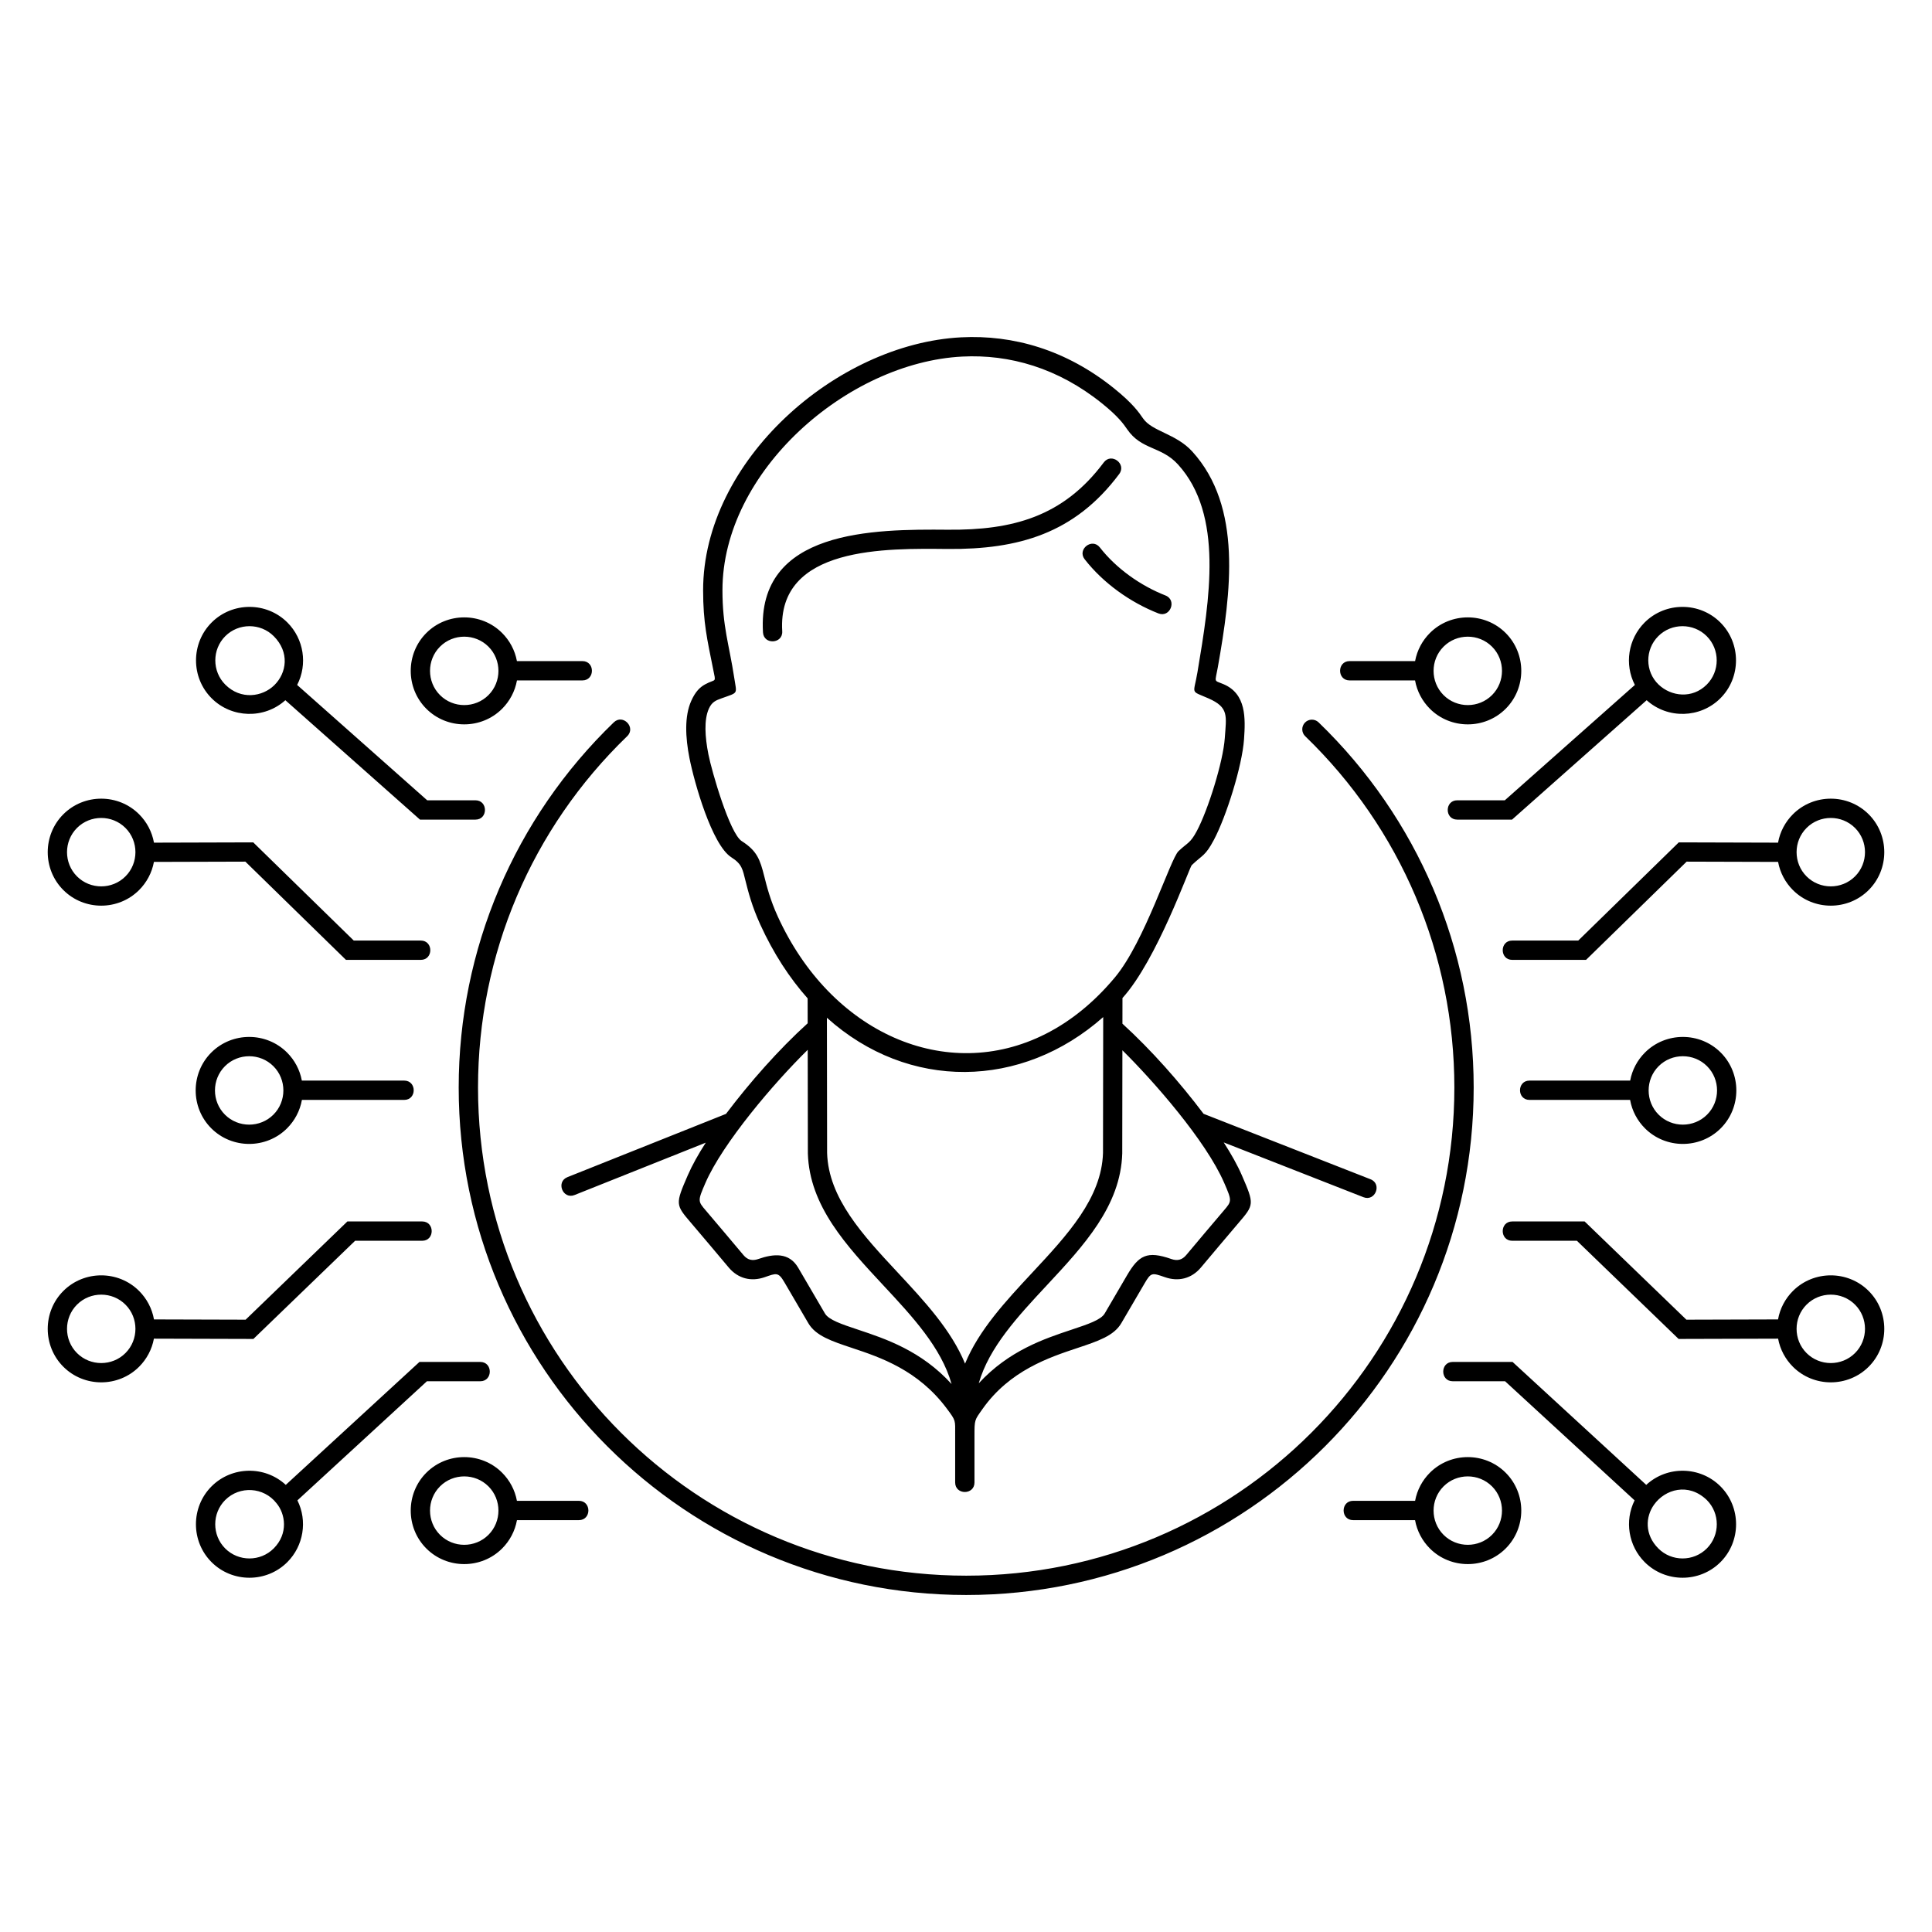 <?xml version="1.0" encoding="UTF-8"?>
<!DOCTYPE svg PUBLIC "-//W3C//DTD SVG 1.1//EN" "http://www.w3.org/Graphics/SVG/1.1/DTD/svg11.dtd">
<!-- Creator: CorelDRAW 2018 (64-Bit) -->
<svg xmlns="http://www.w3.org/2000/svg" xml:space="preserve" width="500mm" height="500mm" version="1.1" style="shape-rendering:geometricPrecision; text-rendering:geometricPrecision; image-rendering:optimizeQuality; fill-rule:evenodd; clip-rule:evenodd"
viewBox="0 0 50000 50000"
 xmlns:xlink="http://www.w3.org/1999/xlink">
 <defs>
  <style type="text/css">
   <![CDATA[
    .fil0 {fill:black;fill-rule:nonzero}
   ]]>
  </style>
 </defs>
 <g id="Слой_x0020_1">
  <path class="fil0" d="M33778.89 19053.56c-99.24,-95.46 -102.3,-253.3 -6.84,-352.54 95.46,-99.24 253.3,-102.3 352.54,-6.84 2572.11,2482.82 4014.04,5875.45 4014.04,9450.36 0,7253.54 -5880.25,13133.79 -13133.79,13133.79 -7253.54,0 -13133.79,-5880.25 -13133.79,-13133.79 0,-3574.96 1441.97,-6967.59 4014.12,-9450.43 236.37,-227.36 582.06,132.03 345.7,359.38 -2475.59,2389.64 -3859.82,5650.63 -3859.82,9091.05 0,6977.48 5656.31,12633.79 12633.79,12633.79 6977.48,0 12633.79,-5656.31 12633.79,-12633.79 0,-3440.38 -1384.19,-6701.36 -3859.74,-9090.98zm-8559.42 18122.61l0 1189.93c0,328.84 -500,328.84 -500,0l0 -1234.03c0,-383.85 23.49,-355.48 -213.19,-673.84 -746.27,-1003.81 -1726.33,-1330.54 -2453.54,-1572.8 -528.65,-176.12 -941.73,-313.73 -1133.54,-641.75l-619.54 -1059.45c-156.35,-267.35 -207.69,-236.07 -510.18,-130.54 -349.58,121.94 -688.6,35.95 -928.56,-248.45 -324.25,-384.33 -646.65,-771.38 -973.57,-1153.32 -405.55,-473.99 -413.82,-483.67 -87.54,-1236.04 112.05,-258.36 272.58,-544.67 465.26,-843.78l-3395.85 1355.01c-304.47,120.75 -488.02,-342.18 -183.6,-462.9l4103.12 -1637.22c618.6,-818.9 1355.78,-1656.6 2113.69,-2344.96l-0.94 -644.53c-468.12,-526.18 -884.05,-1163 -1226.43,-1912.73 -217.22,-475.67 -310.49,-846.68 -380.64,-1125.77 -75.52,-300.45 -89.07,-434.93 -366.22,-611.41 -503.82,-320.86 -959.82,-1935.01 -1085,-2568.65 -105.73,-535.11 -132.59,-1082.16 46.59,-1481.29 107.58,-239.64 223.45,-353.02 363.29,-429.04 280.66,-152.59 278.66,-14.32 203.68,-388.33 -154.34,-769.65 -259.99,-1208.19 -259.99,-2044.36 0,-3345.82 3441.04,-6380.83 6680.18,-6545.99 1340.63,-68.36 2711.45,319.5 3954.42,1320.56 483.52,389.41 640.44,617.46 750.35,777.23 233.61,339.5 852.67,393.25 1274.15,856.99 1300.85,1431.25 1004.36,3646.37 661.94,5580.79 -73.45,414.94 -114,331.37 144.86,440.29 593.25,249.62 570.83,880.86 532.73,1428.19 -47.73,686.12 -457.24,1996.31 -781.58,2604.84 -221.62,415.89 -283.54,377.03 -571.34,650.86 -59.05,56.18 -902.89,2459.48 -1792.97,3439.3l-0.97 663.96c753.17,686.48 1484.81,1517.63 2100.56,2332.56l4319.54 1693.42c305.7,119.43 124.11,584.3 -181.64,464.84l-3617.26 -1418.1c194.53,301.44 356.55,590.01 469.4,850.22 326.28,752.37 318.02,762.04 -87.53,1236.04 -326.92,381.94 -649.33,768.98 -973.58,1153.32 -239.96,284.41 -578.97,370.39 -928.56,248.45 -339.73,-118.53 -361.23,-124.15 -527.92,160.88l-601.8 1029.11c-191.81,328.02 -604.89,465.63 -1133.54,641.75 -730.25,243.28 -1757.7,581.48 -2462.96,1585.28 -201.83,287.27 -203.78,261.22 -203.78,705.46zm-4316.05 -10006.85c-456.79,450.13 -992.12,1039.87 -1473.28,1644.86 -507.47,638.07 -951.7,1288.04 -1173.29,1798.96 -202.48,466.91 -198.25,471.87 9.4,714.56 327.53,382.74 650.65,770.2 975.53,1155.28 106.08,125.74 229.63,153.72 383.64,100.01 392.63,-136.97 795.48,-178.17 1032.01,226.32l691.45 1182.41c97.67,167.03 432.12,278.46 860.12,421.05 707.79,235.8 1634.91,544.76 2417.49,1405.81 -263.95,-941.35 -1014.52,-1747.23 -1761.49,-2549.03 -961.41,-1031.98 -1917.06,-2057.79 -1957.68,-3418.43l-3.9 -2681.8zm8144.11 11.84l-3.92 2669.96c-40.62,1360.64 -996.27,2386.45 -1957.68,3418.43 -742.02,796.48 -1487.69,1596.95 -1756.28,2530.27 778.94,-846.77 1697.68,-1152.97 2400.3,-1387.05 428,-142.59 762.45,-254.02 860.12,-421.05l574.15 -981.83c307.39,-525.63 521.1,-646.06 1149.31,-426.9 154,53.72 277.57,25.72 383.64,-100.01 324.88,-385.08 648.01,-772.54 975.54,-1155.28 207.65,-242.7 211.87,-247.65 9.39,-714.56 -474.59,-1094.33 -1833.52,-2640.73 -2634.57,-3431.98zm-4072.07 8109.44c358.76,-872.44 1053.43,-1618.3 1745.23,-2360.89 897.66,-963.55 1789.93,-1921.32 1824.88,-3092.27l5.17 -3515.54c-2110.68,1868.83 -5041.05,1913.61 -7150.48,17.64l5.09 3497.9c34.96,1170.95 927.23,2128.72 1824.89,3092.27 691.8,742.59 1386.46,1488.45 1745.22,2360.89zm5185.83 -19880.34c305.7,119.43 124.11,584.3 -181.64,464.84 -727.45,-285.22 -1426.58,-782.72 -1908.05,-1400.7 -201.42,-257.87 191.16,-564.51 392.58,-306.64 425.76,546.47 1054.11,990.4 1697.11,1242.5zm-9917.33 926.74c19.27,327.55 -478.77,356.85 -498.04,29.3 -161.18,-2663.95 2870.72,-2673.04 4784.06,-2657.11 1665,13.86 2980.49,-328.72 4034.71,-1740.7 196.52,-263.33 596.93,35.48 400.4,298.82 -1150.82,1541.35 -2610.47,1955.07 -4439.01,1939.92 -1561.75,-13.01 -4416.31,-88.19 -4282.12,2129.77zm10747 1054.11c313.76,-1875.61 680.36,-4067.12 -504.23,-5370.46 -434.17,-477.7 -943.78,-369.98 -1315.17,-909.73 -92.86,-134.98 -225.44,-327.66 -652.69,-671.75 -1139.61,-917.81 -2392.95,-1273.59 -3616.52,-1211.2 -2974.25,151.65 -6205.58,2969.96 -6205.58,6047.95 0,941.36 174.27,1408.41 304.1,2259.75 67.28,441.42 117.48,376.13 -321.49,534.88 -149.39,54.06 -254.56,92.13 -334.51,270.22 -129.43,288.3 -100.23,733.02 -11.43,1182.47 87.76,444.22 552.13,2046.88 862.34,2244.43 394.93,251.5 473.56,474.78 583.02,910.23 65.96,262.39 153.64,611.21 349.38,1039.83 342.19,749.33 781.84,1392.12 1288.18,1916.17 2065.87,2138.08 5242.28,2299.54 7442.36,-345.39 768.59,-924 1431.48,-3061.75 1640,-3260.15 239.01,-227.39 302.09,-198.24 475.64,-523.92 289.28,-542.76 680.46,-1792.08 723,-2403.66 40.1,-575.91 111.29,-792.81 -423.44,-1027.25 -483.59,-212.04 -383.11,-83.6 -282.96,-682.42zm7975.51 -1009.4c538.58,538.54 538.55,1422.48 0,1961.03 -538.54,538.58 -1422.48,538.55 -1961.03,0 -195.74,-195.74 -333.23,-449.72 -384.26,-733.71l-1693.3 0c-328.84,0 -328.84,-500 0,-500l1694.48 0c51.92,-281.41 188.81,-533.06 383.08,-727.32 538.55,-538.55 1422.49,-538.58 1961.03,0zm-353.52 353.52c-344.33,-344.35 -909.65,-344.34 -1253.99,0 -344.35,344.33 -344.34,909.65 0,1253.99 344.34,344.34 909.66,344.35 1253.99,0 344.34,-344.34 344.35,-909.66 0,-1253.99zm353.52 21378.47c538.55,538.55 538.58,1422.49 0,1961.03 -538.54,538.58 -1422.48,538.55 -1961.03,0 -195.75,-195.73 -333.24,-449.72 -384.26,-733.71l-1601.96 0c-328.84,0 -328.84,-500 0,-500l1603.14 0c51.93,-281.4 188.82,-533.06 383.08,-727.32 538.55,-538.55 1422.49,-538.58 1961.03,0zm-353.52 353.52c-344.33,-344.35 -909.65,-344.34 -1253.99,0 -344.34,344.34 -344.35,909.66 0,1253.99 344.34,344.34 909.66,344.35 1253.99,0 344.35,-344.33 344.34,-909.65 0,-1253.99zm5912.41 -0.5c538.55,538.55 538.58,1422.49 0,1961.03 -538.56,538.56 -1422.47,538.56 -1961.03,0 -420.77,-420.74 -525.86,-1067.64 -261.18,-1598.45l-3351.99 -3082.72 -1353.98 0c-328.84,0 -328.84,-500 0,-500l1547.45 0 3459.68 3181.75c543.62,-502.08 1397.52,-485.14 1921.05,38.39zm-353.52 353.52c-475.8,-458.16 -1080.26,-279.84 -1365.99,121.19 -222.43,312.19 -247.44,773.39 112,1132.8 344.34,344.34 909.65,344.34 1253.99,0 344.35,-344.33 344.34,-909.65 0,-1253.99zm4189.15 -5410.31c538.55,538.55 538.58,1422.49 0,1961.03 -538.56,538.56 -1422.47,538.56 -1961.03,0 -194.09,-194.07 -330.89,-445.42 -382.93,-726.5l-2575.02 7.34 -2632.14 -2540.85 -1673.24 0c-328.84,0 -328.84,-500 0,-500l1873.26 0 2633.59 2542.24 2371.72 -6.76c50.62,-285.12 188.38,-540.12 384.76,-736.5 538.54,-538.58 1422.48,-538.55 1961.03,0zm-353.52 353.52c-344.34,-344.34 -909.66,-344.35 -1253.99,0 -344.34,344.34 -344.35,909.66 0,1253.99 344.34,344.34 909.65,344.34 1253.99,0 344.35,-344.33 344.34,-909.65 0,-1253.99zm-3475.33 -6523.72c538.58,538.54 538.55,1422.48 0,1961.03 -538.55,538.55 -1422.49,538.58 -1961.03,0 -196.08,-196.08 -333.72,-450.61 -384.53,-735.19l-2602.44 0c-328.84,0 -328.84,-500 0,-500l2604.16 0c52.14,-280.8 188.88,-531.91 382.81,-725.84 538.56,-538.56 1422.47,-538.56 1961.03,0zm-353.52 353.52c-344.34,-344.34 -909.65,-344.34 -1253.99,0 -344.34,344.34 -344.34,909.65 0,1253.99 344.33,344.35 909.65,344.34 1253.99,0 344.34,-344.34 344.35,-909.66 0,-1253.99zm4182.37 -6519.83c538.55,538.55 538.58,1422.49 0,1961.03 -538.56,538.56 -1422.47,538.56 -1961.03,0 -194.53,-194.53 -331.52,-446.59 -383.29,-728.45l-2367.02 -6.77 -2603.14 2542.24 -1909.87 0c-328.84,0 -328.84,-500 0,-500l1708.21 0 2601.72 -2540.86 2568.98 7.34c50.9,-284.33 188.48,-538.6 384.41,-734.53 538.54,-538.58 1422.48,-538.55 1961.03,0zm-353.52 353.52c-344.34,-344.34 -909.66,-344.35 -1253.99,0 -344.34,344.34 -344.34,909.65 0,1253.99 344.34,344.34 909.65,344.34 1253.99,0 344.35,-344.33 344.34,-909.65 0,-1253.99zm-3484.14 -5316.64c538.56,538.56 538.56,1422.47 0,1961.03 -518.77,518.81 -1363.29,540.84 -1908.11,50.19l-3484.01 3090.02 -1417.68 0c-328.84,0 -328.84,-500 0,-500l1230.75 0 3365.79 -2985.17c-275.61,-533.44 -173.65,-1190.19 252.23,-1616.07 538.55,-538.55 1422.49,-538.58 1961.03,0zm-353.52 353.52c-344.33,-344.35 -909.65,-344.34 -1253.99,0 -346.14,346.14 -345.99,914.64 9.5,1253.9 324.05,309.27 871.18,373.43 1244.49,0.09 344.34,-344.34 344.34,-909.65 0,-1253.99zm-32782.76 271.41c-344.35,344.33 -344.34,909.65 0,1253.99 344.33,344.35 909.65,344.34 1253.99,0 344.34,-344.34 344.35,-909.66 0,-1253.99 -344.34,-344.34 -909.66,-344.35 -1253.99,0zm-353.52 -353.52c538.54,-538.58 1422.48,-538.55 1961.03,0 194.27,194.26 331.16,445.91 383.08,727.32l1694.48 0c328.84,0 328.84,500 0,500l-1693.3 0c-51.03,283.99 -188.52,537.97 -384.26,733.71 -538.55,538.55 -1422.49,538.58 -1961.03,0 -538.55,-538.55 -538.58,-1422.49 0,-1961.03zm353.52 22085.51c-344.34,344.34 -344.35,909.66 0,1253.99 344.33,344.35 909.65,344.34 1253.99,0 344.35,-344.33 344.34,-909.65 0,-1253.99 -344.34,-344.34 -909.66,-344.35 -1253.99,0zm-353.52 -353.52c538.54,-538.58 1422.48,-538.55 1961.03,0 194.26,194.26 331.15,445.92 383.08,727.32l1603.14 0c328.84,0 328.84,500 0,500l-1601.96 0c-51.02,283.99 -188.51,537.98 -384.26,733.71 -538.55,538.55 -1422.49,538.58 -1961.03,0 -538.58,-538.54 -538.55,-1422.48 0,-1961.03zm-5205.37 706.54c-344.34,344.34 -344.35,909.66 0,1253.99 344.34,344.34 909.65,344.34 1253.99,0 386.25,-386.22 302.12,-900.03 71.52,-1173.23 -325.98,-416.24 -949.9,-456.37 -1325.51,-80.76zm-353.52 -353.52c523.53,-523.53 1377.43,-540.47 1921.05,-38.39l3459.68 -3181.75 1573.62 0c328.84,0 328.84,500 0,500l-1380.15 0 -3351.99 3082.72c264.68,530.81 159.59,1177.71 -261.18,1598.45 -538.56,538.56 -1422.47,538.56 -1961.03,0 -538.58,-538.54 -538.55,-1422.48 0,-1961.03zm-3482.11 -4703.27c-344.34,344.34 -344.35,909.66 0,1253.99 344.34,344.34 909.65,344.34 1253.99,0 344.35,-344.33 344.34,-909.65 0,-1253.99 -344.33,-344.35 -909.65,-344.34 -1253.99,0zm-353.52 -353.52c538.55,-538.55 1422.49,-538.58 1961.03,0 196.38,196.38 334.14,451.38 384.76,736.5l2371.72 6.76 2633.59 -2542.24 1935.23 0c328.84,0 328.84,500 0,500l-1735.21 0 -2632.14 2540.85 -2575.02 -7.34c-52.04,281.08 -188.84,532.43 -382.93,726.5 -538.56,538.56 -1422.47,538.56 -1961.03,0 -538.58,-538.54 -538.55,-1422.48 0,-1961.03zm4182.37 -5816.68c-344.35,344.33 -344.34,909.65 0,1253.99 344.34,344.34 909.66,344.35 1253.99,0 344.34,-344.34 344.34,-909.65 0,-1253.99 -344.34,-344.34 -909.65,-344.34 -1253.99,0zm-353.52 -353.52c538.56,-538.56 1422.47,-538.56 1961.03,0 193.93,193.93 330.67,445.04 382.81,725.84l2648.23 0c328.84,0 328.84,500 0,500l-2646.51 0c-50.81,284.58 -188.45,539.11 -384.53,735.19 -538.54,538.58 -1422.48,538.55 -1961.03,0 -538.55,-538.55 -538.58,-1422.49 0,-1961.03zm-3475.33 -5812.79c-344.34,344.34 -344.35,909.66 0,1253.99 344.34,344.34 909.65,344.34 1253.99,0 344.34,-344.34 344.34,-909.65 0,-1253.99 -344.33,-344.35 -909.65,-344.34 -1253.99,0zm-353.52 -353.52c538.55,-538.55 1422.49,-538.58 1961.03,0 195.93,195.93 333.51,450.2 384.41,734.53l2568.98 -7.34 2601.72 2540.86 1734.4 0c328.84,0 328.84,500 0,500l-1936.06 0 -2603.14 -2542.24 -2367.02 6.77c-51.77,281.86 -188.76,533.92 -383.29,728.45 -538.56,538.56 -1422.47,538.56 -1961.03,0 -538.58,-538.54 -538.55,-1422.48 0,-1961.03zm4191.18 -4609.6c-344.34,344.34 -344.34,909.65 0,1253.99 402.82,402.85 961.74,316.08 1268.1,15.31 323.68,-317.77 400.38,-854.81 -14.11,-1269.3 -344.34,-344.34 -909.66,-344.35 -1253.99,0zm-353.52 -353.52c538.54,-538.58 1422.48,-538.55 1961.03,0 425.88,425.88 527.84,1082.63 252.23,1616.07l3365.79 2985.17 1247.97 0c328.84,0 328.84,500 0,500l-1434.9 0 -3484.01 -3090.02c-544.82,490.65 -1389.34,468.62 -1908.11,-50.19 -538.56,-538.56 -538.56,-1422.47 0,-1961.03z"/>
 </g>
</svg>

